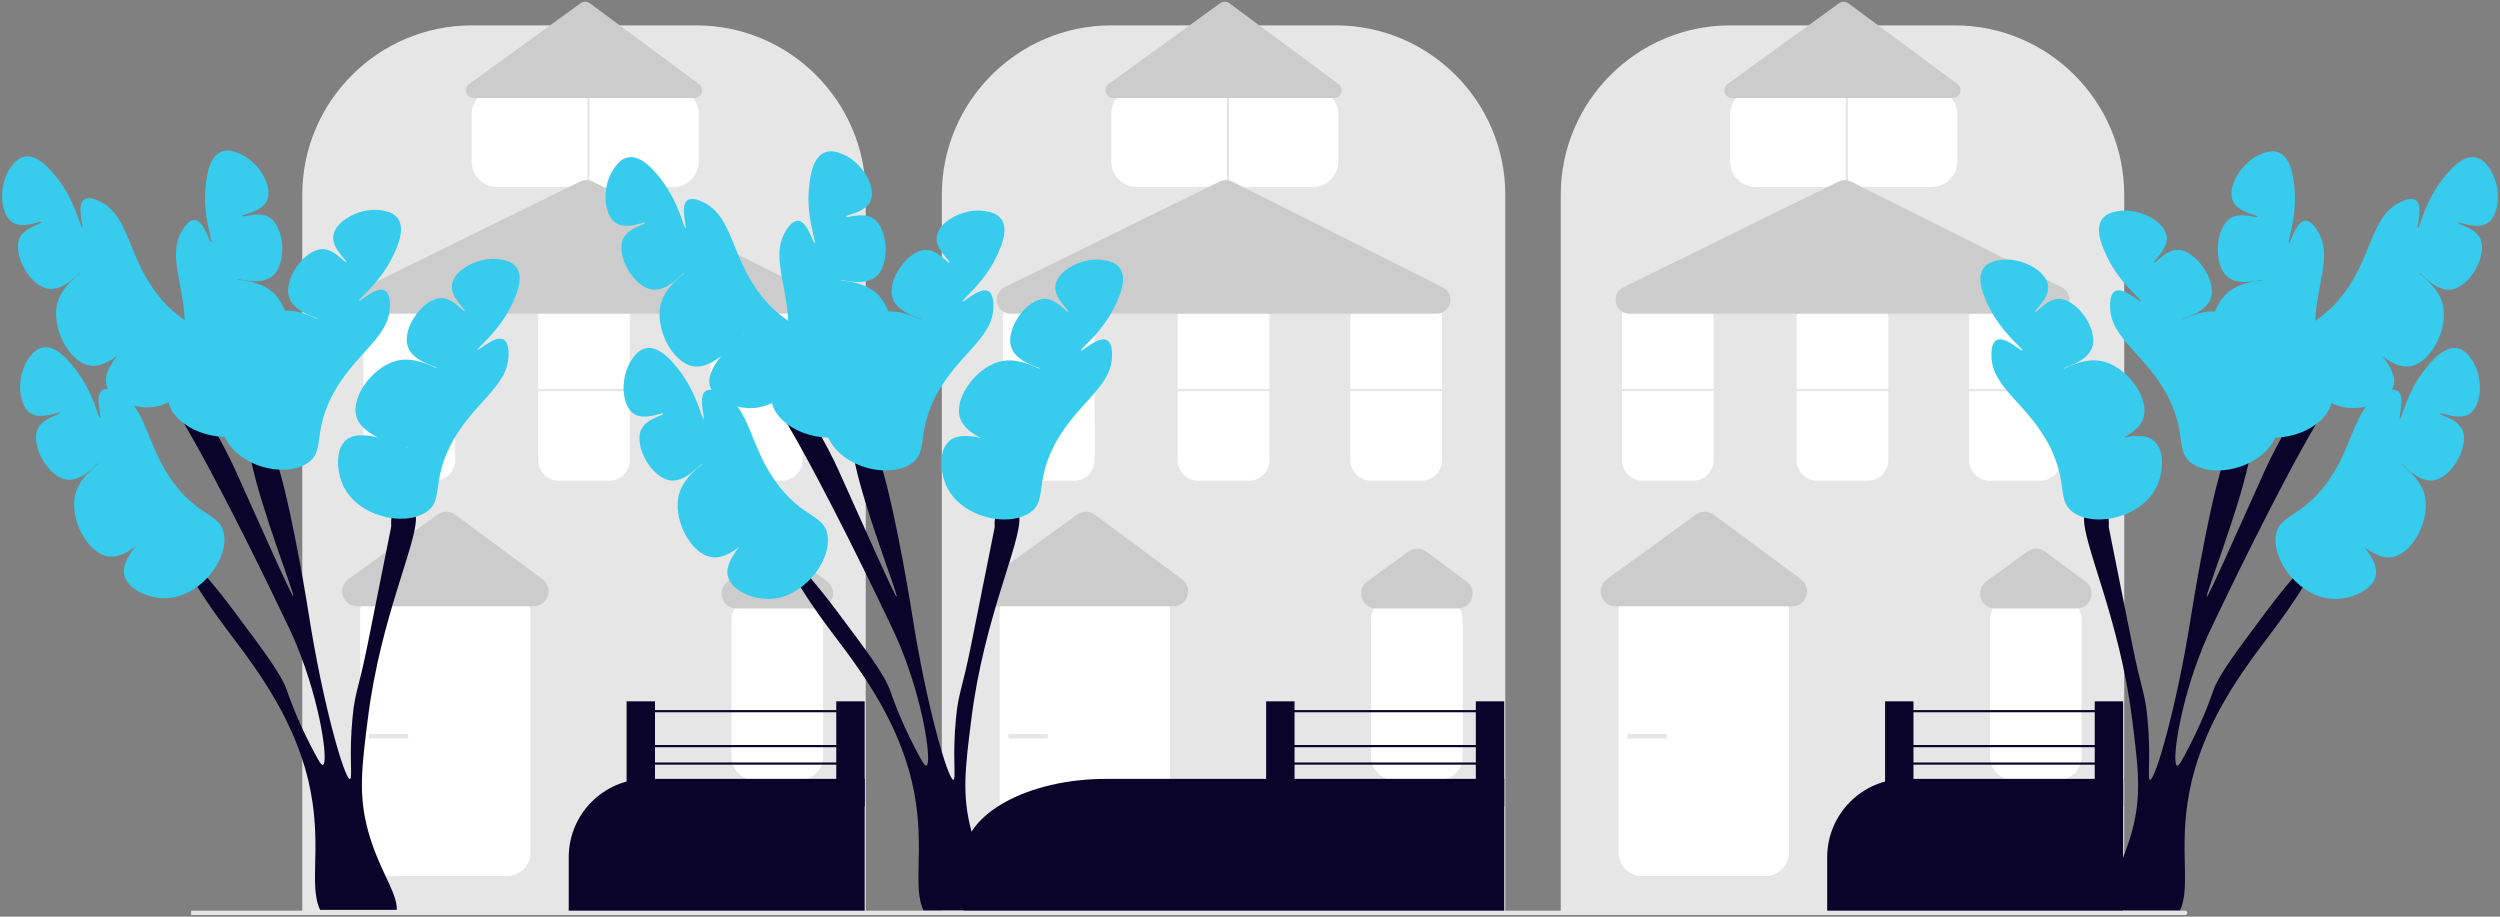 <svg width="300" height="110" viewBox="0 0 300 110" fill="none" xmlns="http://www.w3.org/2000/svg">
<rect x="0" y="0" width="300" height="110" fill="#808080" stroke="none"/>
<g clip-path="url(#clip0_1826_4452)">
<path d="M180.636 109.581H113.019V23.388C113.019 12.171 122.145 3.045 133.362 3.045H160.293C171.51 3.045 180.636 12.171 180.636 23.388V109.581Z" fill="#E6E6E6"/>
<path d="M157.53 22.438H136.42C134.725 22.438 133.347 21.059 133.347 19.365V13.718C133.347 12.023 134.725 10.645 136.42 10.645H157.53C159.224 10.645 160.603 12.023 160.603 13.718V19.365C160.603 21.059 159.224 22.438 157.53 22.438Z" fill="white"/>
<path d="M147.483 46.945V4.75H147.221V46.945H147.483Z" fill="#E6E6E6"/>
<path d="M172.711 93.595H167.333C165.781 93.595 164.518 92.332 164.518 90.78V74.395C164.518 72.843 165.781 71.58 167.333 71.58H172.711C174.263 71.58 175.525 72.843 175.525 74.395V90.78C175.525 92.332 174.263 93.595 172.711 93.595Z" fill="white"/>
<path d="M137.591 105.126H122.779C121.227 105.126 119.964 103.863 119.964 102.311V73.346C119.964 71.794 121.227 70.531 122.779 70.531H137.591C139.144 70.531 140.406 71.794 140.406 73.346V102.311C140.406 103.863 139.144 105.126 137.591 105.126Z" fill="white"/>
<path d="M140.769 72.758H119.616C118.82 72.758 118.147 72.268 117.901 71.511C117.656 70.754 117.914 69.963 118.558 69.495L129.248 61.748C129.888 61.285 130.744 61.29 131.378 61.76L141.842 69.507C142.478 69.978 142.729 70.768 142.481 71.52C142.233 72.272 141.561 72.758 140.769 72.758Z" fill="#CCCCCC"/>
<path d="M174.914 73.023H165.144C164.348 73.023 163.675 72.533 163.429 71.776C163.183 71.019 163.441 70.228 164.086 69.76L169.024 66.182C169.663 65.719 170.519 65.723 171.154 66.194L175.987 69.772C176.623 70.243 176.874 71.033 176.626 71.785C176.378 72.537 175.706 73.023 174.914 73.023Z" fill="#CCCCCC"/>
<path d="M170.556 57.687H164.508C163.141 57.687 162.028 56.574 162.028 55.207V38.152C162.028 36.784 163.141 35.672 164.508 35.672H170.556C171.923 35.672 173.036 36.784 173.036 38.152V55.207C173.036 56.574 171.923 57.687 170.556 57.687Z" fill="white"/>
<path d="M149.851 57.687H143.804C142.436 57.687 141.324 56.574 141.324 55.207V38.152C141.324 36.784 142.436 35.672 143.804 35.672H149.851C151.219 35.672 152.331 36.784 152.331 38.152V55.207C152.331 56.574 151.219 57.687 149.851 57.687Z" fill="white"/>
<path d="M128.884 57.687H122.837C121.469 57.687 120.357 56.574 120.357 55.207V38.152C120.357 36.784 121.469 35.672 122.837 35.672H128.884C130.252 35.672 131.364 36.784 131.364 38.152V55.207C131.364 56.574 130.252 57.687 128.884 57.687Z" fill="white"/>
<path d="M172.381 37.639H121.274C120.359 37.639 119.798 36.991 119.649 36.349C119.499 35.706 119.716 34.877 120.538 34.473L146.366 21.781C146.831 21.553 147.386 21.555 147.85 21.788L173.13 34.479C173.846 34.839 174.189 35.575 174.005 36.355C173.82 37.135 173.182 37.639 172.381 37.639Z" fill="#CCCCCC"/>
<path d="M180.506 109.452H115.65V102.87C115.65 97.684 123.327 93.465 132.763 93.465H180.506V109.452Z" fill="#0A042B"/>
<path d="M155.345 84.16H151.938V96.74H155.345V84.16Z" fill="#0A042B"/>
<path d="M180.505 84.16H177.098V96.74H180.505V84.16Z" fill="#0A042B"/>
<path d="M178.146 85.209H154.821V85.471H178.146V85.209Z" fill="#0A042B"/>
<path d="M175.525 46.682H118.916V46.944H175.525V46.682Z" fill="#E6E6E6"/>
<path d="M178.146 89.402H154.821V89.664H178.146V89.402Z" fill="#0A042B"/>
<path d="M178.146 91.498H154.821V91.76H178.146V91.498Z" fill="#0A042B"/>
<path d="M160.063 11.764H133.592C133.18 11.764 132.831 11.511 132.704 11.119C132.577 10.727 132.711 10.318 133.044 10.076L146.422 0.381C146.753 0.142 147.196 0.144 147.524 0.387L160.618 10.082C160.948 10.325 161.078 10.734 160.949 11.124C160.821 11.513 160.473 11.764 160.063 11.764Z" fill="#CCCCCC"/>
<path d="M125.73 88.092H121.012V88.616H125.73V88.092Z" fill="#E6E6E6"/>
<path d="M103.89 109.581H36.273V23.388C36.273 12.171 45.399 3.045 56.616 3.045H83.547C94.764 3.045 103.89 12.171 103.89 23.388V109.581Z" fill="#E6E6E6"/>
<path d="M80.784 22.438H59.674C57.979 22.438 56.601 21.059 56.601 19.365V13.718C56.601 12.023 57.979 10.645 59.674 10.645H80.784C82.478 10.645 83.857 12.023 83.857 13.718V19.365C83.857 21.059 82.478 22.438 80.784 22.438Z" fill="white"/>
<path d="M70.737 46.945V4.75H70.475V46.945H70.737Z" fill="#E6E6E6"/>
<path d="M95.965 93.595H90.587C89.035 93.595 87.772 92.332 87.772 90.78V74.395C87.772 72.843 89.035 71.58 90.587 71.58H95.965C97.517 71.58 98.779 72.843 98.779 74.395V90.78C98.779 92.332 97.517 93.595 95.965 93.595Z" fill="white"/>
<path d="M60.845 105.126H46.033C44.48 105.126 43.218 103.863 43.218 102.311V73.346C43.218 71.794 44.48 70.531 46.033 70.531H60.845C62.398 70.531 63.66 71.794 63.66 73.346V102.311C63.66 103.863 62.398 105.126 60.845 105.126Z" fill="white"/>
<path d="M64.023 72.758H42.87C42.074 72.758 41.401 72.268 41.155 71.511C40.91 70.754 41.167 69.963 41.812 69.495L52.502 61.748C53.142 61.285 53.998 61.29 54.632 61.76L65.096 69.507C65.732 69.978 65.983 70.768 65.735 71.52C65.487 72.272 64.815 72.758 64.023 72.758Z" fill="#CCCCCC"/>
<path d="M98.168 73.023H88.398C87.602 73.023 86.928 72.533 86.683 71.776C86.437 71.019 86.695 70.228 87.34 69.76L92.278 66.182C92.917 65.719 93.773 65.723 94.408 66.194L99.241 69.772C99.877 70.243 100.128 71.033 99.88 71.785C99.632 72.537 98.96 73.023 98.168 73.023Z" fill="#CCCCCC"/>
<path d="M93.81 57.687H87.762C86.395 57.687 85.282 56.574 85.282 55.207V38.152C85.282 36.784 86.395 35.672 87.762 35.672H93.81C95.177 35.672 96.29 36.784 96.29 38.152V55.207C96.29 56.574 95.177 57.687 93.81 57.687Z" fill="white"/>
<path d="M73.105 57.687H67.058C65.69 57.687 64.578 56.574 64.578 55.207V38.152C64.578 36.784 65.69 35.672 67.058 35.672H73.105C74.473 35.672 75.585 36.784 75.585 38.152V55.207C75.585 56.574 74.473 57.687 73.105 57.687Z" fill="white"/>
<path d="M52.138 57.687H46.091C44.723 57.687 43.611 56.574 43.611 55.207V38.152C43.611 36.784 44.723 35.672 46.091 35.672H52.138C53.506 35.672 54.618 36.784 54.618 38.152V55.207C54.618 56.574 53.506 57.687 52.138 57.687Z" fill="white"/>
<path d="M95.635 37.639H44.528C43.612 37.639 43.052 36.991 42.903 36.349C42.753 35.706 42.97 34.877 43.792 34.473L69.619 21.781C70.085 21.553 70.64 21.555 71.104 21.788L96.383 34.479C97.1 34.839 97.443 35.575 97.258 36.355C97.073 37.135 96.436 37.639 95.635 37.639Z" fill="#CCCCCC"/>
<path d="M103.759 109.452H68.247V102.87C68.247 97.684 72.451 93.465 77.618 93.465H103.759V109.452Z" fill="#0A042B"/>
<path d="M78.599 84.16H75.192V96.74H78.599V84.16Z" fill="#0A042B"/>
<path d="M103.759 84.16H100.352V96.74H103.759V84.16Z" fill="#0A042B"/>
<path d="M101.4 85.209H78.075V85.471H101.4V85.209Z" fill="#0A042B"/>
<path d="M98.779 46.682H42.169V46.944H98.779V46.682Z" fill="#E6E6E6"/>
<path d="M101.4 89.402H78.075V89.664H101.4V89.402Z" fill="#0A042B"/>
<path d="M101.4 91.498H78.075V91.76H101.4V91.498Z" fill="#0A042B"/>
<path d="M83.317 11.764H56.846C56.433 11.764 56.085 11.511 55.958 11.119C55.831 10.727 55.964 10.318 56.298 10.076L69.676 0.381C70.007 0.142 70.45 0.144 70.778 0.387L83.872 10.082C84.202 10.325 84.332 10.734 84.203 11.124C84.075 11.513 83.727 11.764 83.317 11.764Z" fill="#CCCCCC"/>
<path d="M48.984 88.092H44.266V88.616H48.984V88.092Z" fill="#E6E6E6"/>
<path d="M254.907 109.581H187.29V23.388C187.29 12.171 196.416 3.045 207.633 3.045H234.564C245.781 3.045 254.907 12.171 254.907 23.388V109.581Z" fill="#E6E6E6"/>
<path d="M231.8 22.438H210.691C208.996 22.438 207.617 21.059 207.617 19.365V13.718C207.617 12.023 208.996 10.645 210.691 10.645H231.8C233.495 10.645 234.874 12.023 234.874 13.718V19.365C234.874 21.059 233.495 22.438 231.8 22.438Z" fill="white"/>
<path d="M221.754 46.945V4.75H221.492V46.945H221.754Z" fill="#E6E6E6"/>
<path d="M246.982 93.595H241.604C240.052 93.595 238.789 92.332 238.789 90.78V74.395C238.789 72.843 240.052 71.58 241.604 71.58H246.982C248.534 71.58 249.796 72.843 249.796 74.395V90.78C249.796 92.332 248.534 93.595 246.982 93.595Z" fill="white"/>
<path d="M211.862 105.126H197.05C195.498 105.126 194.235 103.863 194.235 102.311V73.346C194.235 71.794 195.498 70.531 197.05 70.531H211.862C213.415 70.531 214.677 71.794 214.677 73.346V102.311C214.677 103.863 213.415 105.126 211.862 105.126Z" fill="white"/>
<path d="M215.04 72.758H193.887C193.091 72.758 192.418 72.268 192.172 71.511C191.927 70.754 192.185 69.963 192.829 69.495L203.519 61.748C204.159 61.285 205.015 61.29 205.649 61.76L216.113 69.507C216.749 69.978 217 70.768 216.752 71.52C216.504 72.272 215.832 72.758 215.04 72.758Z" fill="#CCCCCC"/>
<path d="M249.185 73.023H239.415C238.619 73.023 237.946 72.533 237.7 71.776C237.454 71.019 237.712 70.228 238.357 69.76L243.295 66.182C243.934 65.719 244.79 65.723 245.425 66.194L250.258 69.772C250.894 70.243 251.145 71.033 250.897 71.785C250.649 72.537 249.977 73.023 249.185 73.023Z" fill="#CCCCCC"/>
<path d="M244.827 57.687H238.78C237.412 57.687 236.3 56.574 236.3 55.207V38.152C236.3 36.784 237.412 35.672 238.78 35.672H244.827C246.195 35.672 247.307 36.784 247.307 38.152V55.207C247.307 56.574 246.195 57.687 244.827 57.687Z" fill="white"/>
<path d="M224.123 57.687H218.075C216.708 57.687 215.595 56.574 215.595 55.207V38.152C215.595 36.784 216.708 35.672 218.075 35.672H224.123C225.49 35.672 226.603 36.784 226.603 38.152V55.207C226.603 56.574 225.49 57.687 224.123 57.687Z" fill="white"/>
<path d="M203.156 57.687H197.108C195.741 57.687 194.628 56.574 194.628 55.207V38.152C194.628 36.784 195.741 35.672 197.108 35.672H203.156C204.523 35.672 205.636 36.784 205.636 38.152V55.207C205.636 56.574 204.523 57.687 203.156 57.687Z" fill="white"/>
<path d="M246.652 37.639H195.545C194.63 37.639 194.07 36.991 193.92 36.349C193.771 35.706 193.988 34.877 194.81 34.473L220.637 21.781C221.102 21.553 221.657 21.555 222.121 21.788L247.401 34.479C248.117 34.839 248.461 35.575 248.276 36.355C248.091 37.135 247.454 37.639 246.652 37.639Z" fill="#CCCCCC"/>
<path d="M254.776 109.452H219.264V102.87C219.264 97.684 223.468 93.465 228.635 93.465H254.776V109.452Z" fill="#0A042B"/>
<path d="M229.616 84.16H226.209V96.74H229.616V84.16Z" fill="#0A042B"/>
<path d="M254.776 84.16H251.369V96.74H254.776V84.16Z" fill="#0A042B"/>
<path d="M252.417 85.209H229.092V85.471H252.417V85.209Z" fill="#0A042B"/>
<path d="M249.796 46.682H193.187V46.944H249.796V46.682Z" fill="#E6E6E6"/>
<path d="M252.417 89.402H229.092V89.664H252.417V89.402Z" fill="#0A042B"/>
<path d="M252.417 91.498H229.092V91.76H252.417V91.498Z" fill="#0A042B"/>
<path d="M234.334 11.764H207.863C207.451 11.764 207.102 11.511 206.975 11.119C206.848 10.727 206.982 10.318 207.315 10.076L220.693 0.381C221.024 0.142 221.467 0.144 221.795 0.387L234.889 10.082C235.219 10.325 235.349 10.734 235.22 11.124C235.092 11.513 234.744 11.764 234.334 11.764Z" fill="#CCCCCC"/>
<path d="M200.001 88.092H195.283V88.616H200.001V88.092Z" fill="#E6E6E6"/>
<path d="M47.591 108.663C47.612 108.846 47.618 109.016 47.606 109.183H38.418C38.335 109.016 38.263 108.843 38.202 108.663C37.078 105.436 38.926 100.063 36.583 92.098C34.844 86.187 31.598 81.564 30.084 79.41C28.224 76.761 26.117 74.316 23.675 70.411C23.146 69.566 22.602 68.65 22.038 67.65C21.85 67.316 19.674 63.439 19.872 63.318C19.965 63.262 20.541 64.045 20.736 64.308C22.456 66.635 23.456 67.654 24.889 69.328C25.758 70.343 26.786 71.596 28.228 73.53C31.926 78.485 33.773 80.96 34.417 82.814C34.587 83.309 35.494 85.989 37.202 89.313C38.075 91.009 38.511 91.856 38.749 91.788C39.424 91.594 38.514 84.572 35.655 77.553C35.166 76.359 34.801 75.594 34.107 74.149C32.981 71.791 26.708 58.685 22.097 50.841C21.518 49.853 20.965 48.953 20.454 48.164C20.355 48.015 20.259 47.87 20.166 47.731C19.523 46.771 18.953 46.013 18.48 45.524C18.229 45.264 17.591 44.528 16.313 43.048C15.806 42.461 15.434 42.024 15.184 41.705C15.147 41.659 15.113 41.612 15.085 41.572C14.782 41.176 14.695 40.984 14.766 40.882C14.868 40.737 15.261 40.82 15.691 40.972C15.738 40.987 15.787 41.006 15.834 41.025C16.301 41.198 16.774 41.424 16.932 41.501C18.381 42.197 19.795 43.444 21.104 44.927C21.59 45.475 22.057 46.053 22.509 46.648C23.963 48.566 25.232 50.655 26.191 52.373C27.367 54.489 28.073 56.046 28.073 56.046C31.356 63.296 34.999 71.59 35.191 71.519C35.401 71.441 31.363 61.118 30.186 55.51C29.794 53.632 29.722 52.283 30.239 52.023C30.258 52.014 30.276 52.004 30.298 51.998C30.378 51.97 30.453 51.973 30.493 51.976C30.493 51.976 30.973 51.914 31.477 52.023C32.105 52.159 32.82 53.907 33.516 56.361C35.327 62.687 37.047 73.685 37.047 73.685C38.768 84.686 41.38 93.59 41.999 93.49C42.342 93.435 41.85 90.671 42.308 86.063C42.63 82.833 42.995 82.932 44.165 77.089C46.022 67.821 46.95 63.188 46.95 63.163C46.941 62.968 46.916 62.575 46.975 62.167C47.037 61.724 47.194 61.26 47.569 60.997C48.138 60.595 49.054 60.768 49.426 60.997C49.723 61.183 49.874 61.523 49.908 62.012C50.113 65.088 45.694 74.007 44.165 86.063C43.404 92.07 42.986 95.347 44.165 99.68C45.331 103.975 47.365 106.711 47.591 108.663Z" fill="#0A042B"/>
<path d="M60.102 31.135C57.563 30.673 54.41 32.373 54.222 34.23C54.068 35.759 55.947 37.154 55.77 37.325C55.604 37.483 54.44 35.806 52.984 35.777C50.785 35.733 48.146 39.458 48.961 41.657C49.616 43.422 52.421 43.999 52.365 44.133C52.313 44.258 50.176 42.888 48.033 43.204C44.965 43.657 42.027 47.544 42.772 50.012C43.605 52.77 48.997 53.624 48.961 53.726C48.923 53.833 43.534 51.074 41.534 52.797C40.193 53.953 40.385 56.647 41.225 58.368C42.977 61.959 48.444 63.231 51.128 61.462C53.214 60.087 51.807 58.066 53.913 53.726C56.499 48.396 60.996 46.547 61.03 42.585C61.033 42.225 61.043 41.065 60.411 40.729C59.402 40.191 57.454 42.126 57.317 41.966C57.168 41.794 59.776 39.91 61.34 36.706C61.832 35.697 62.951 33.404 61.959 32.064C61.454 31.381 60.61 31.228 60.102 31.135Z" fill="#37CBED"/>
<path d="M45.867 25.254C43.328 24.793 40.175 26.492 39.987 28.349C39.832 29.878 41.711 31.274 41.534 31.444C41.369 31.603 40.204 29.925 38.749 29.896C36.55 29.853 33.91 33.577 34.726 35.776C35.381 37.541 38.186 38.119 38.13 38.252C38.078 38.377 35.941 37.007 33.798 37.323C30.729 37.776 27.791 41.663 28.537 44.132C29.37 46.889 34.762 47.743 34.726 47.845C34.688 47.953 29.299 45.194 27.299 46.917C25.957 48.072 26.15 50.767 26.989 52.487C28.742 56.078 34.209 57.35 36.892 55.581C38.978 54.206 37.572 52.185 39.677 47.845C42.263 42.515 46.761 40.666 46.795 36.705C46.798 36.344 46.808 35.184 46.176 34.848C45.167 34.31 43.219 36.245 43.081 36.086C42.933 35.913 45.541 34.03 47.104 30.825C47.596 29.817 48.715 27.523 47.723 26.183C47.218 25.5 46.374 25.347 45.867 25.254Z" fill="#37CBED"/>
<path d="M28.629 18.384C31.035 19.315 32.837 22.411 32.028 24.093C31.361 25.477 29.03 25.687 29.092 25.924C29.151 26.146 31.019 25.323 32.276 26.059C34.174 27.17 34.48 31.724 32.636 33.174C31.156 34.338 28.463 33.365 28.441 33.508C28.42 33.642 30.958 33.59 32.62 34.978C35.001 36.966 35.476 41.816 33.552 43.532C31.401 45.449 26.357 43.361 26.334 43.467C26.311 43.578 32.347 44.039 33.153 46.553C33.694 48.239 32.123 50.437 30.509 51.465C27.139 53.613 21.812 51.843 20.447 48.934C19.386 46.672 21.641 45.683 22.112 40.882C22.689 34.986 19.819 31.06 21.859 27.664C22.044 27.355 22.641 26.36 23.356 26.404C24.497 26.472 25.149 29.139 25.349 29.075C25.565 29.006 24.325 26.038 24.665 22.488C24.772 21.371 25.015 18.831 26.561 18.206C27.348 17.887 28.148 18.197 28.629 18.384Z" fill="#37CBED"/>
<path d="M1.302 20.067C-0.216 22.154 -0.052 25.732 1.54 26.707C2.851 27.509 4.923 26.422 5 26.655C5.071 26.873 3.055 27.195 2.397 28.493C1.404 30.456 3.616 34.45 5.951 34.668C7.825 34.844 9.562 32.567 9.658 32.675C9.748 32.776 7.587 34.108 6.942 36.176C6.019 39.137 8.248 43.47 10.795 43.869C13.642 44.314 16.75 39.826 16.826 39.903C16.906 39.983 12.083 43.643 12.768 46.192C13.228 47.902 15.739 48.897 17.653 48.887C21.649 48.865 25.166 44.49 24.736 41.306C24.402 38.83 21.971 39.221 18.973 35.441C15.292 30.799 15.576 25.945 12.021 24.196C11.698 24.037 10.657 23.525 10.08 23.948C9.158 24.625 10.056 27.219 9.853 27.274C9.634 27.333 9.067 24.166 6.858 21.367C6.163 20.487 4.581 18.484 2.943 18.797C2.109 18.956 1.605 19.649 1.302 20.067Z" fill="#37CBED"/>
<path d="M3.468 42.967C1.95 45.055 2.114 48.633 3.706 49.607C5.017 50.41 7.089 49.322 7.166 49.555C7.237 49.773 5.221 50.095 4.563 51.394C3.57 53.356 5.782 57.35 8.117 57.569C9.991 57.744 11.728 55.467 11.824 55.575C11.914 55.677 9.753 57.008 9.108 59.076C8.185 62.037 10.414 66.371 12.961 66.769C15.808 67.215 18.916 62.727 18.992 62.803C19.072 62.884 14.249 66.543 14.934 69.093C15.394 70.802 17.905 71.797 19.819 71.787C23.815 71.765 27.332 67.391 26.902 64.206C26.568 61.73 24.137 62.121 21.139 58.341C17.458 53.7 17.742 48.845 14.187 47.096C13.864 46.937 12.823 46.425 12.246 46.849C11.324 47.525 12.222 50.12 12.019 50.174C11.8 50.233 11.233 47.067 9.024 44.268C8.329 43.387 6.747 41.384 5.109 41.697C4.275 41.856 3.771 42.55 3.468 42.967Z" fill="#37CBED"/>
<path d="M120.005 108.751C120.026 108.934 120.032 109.104 120.02 109.271H110.832C110.749 109.104 110.678 108.931 110.616 108.751C109.492 105.524 111.34 100.151 108.997 92.186C107.258 86.275 104.012 81.652 102.498 79.498C100.639 76.849 98.531 74.404 96.09 70.499C95.56 69.654 95.016 68.738 94.453 67.738C94.264 67.404 92.088 63.527 92.286 63.406C92.379 63.35 92.955 64.133 93.15 64.396C94.87 66.723 95.87 67.742 97.303 69.416C98.172 70.431 99.2 71.684 100.642 73.618C104.34 78.573 106.187 81.048 106.831 82.902C107.001 83.397 107.908 86.077 109.616 89.401C110.489 91.097 110.925 91.944 111.163 91.876C111.838 91.681 110.928 84.66 108.069 77.641C107.58 76.447 107.215 75.682 106.521 74.237C105.395 71.879 99.122 58.773 94.511 50.928C93.933 49.941 93.379 49.041 92.868 48.252C92.769 48.103 92.673 47.958 92.58 47.819C91.937 46.859 91.367 46.101 90.894 45.612C90.643 45.352 90.005 44.615 88.728 43.136C88.22 42.548 87.849 42.112 87.598 41.793C87.561 41.747 87.527 41.7 87.499 41.66C87.196 41.264 87.109 41.072 87.18 40.97C87.282 40.825 87.675 40.908 88.106 41.06C88.152 41.075 88.201 41.094 88.248 41.112C88.715 41.286 89.189 41.512 89.346 41.589C90.795 42.285 92.209 43.532 93.518 45.015C94.004 45.562 94.471 46.141 94.923 46.735C96.377 48.654 97.646 50.743 98.605 52.46C99.781 54.577 100.487 56.134 100.487 56.134C103.77 63.384 107.413 71.678 107.605 71.607C107.815 71.529 103.777 61.206 102.601 55.598C102.208 53.72 102.136 52.371 102.653 52.111C102.672 52.101 102.69 52.092 102.712 52.086C102.792 52.058 102.867 52.061 102.907 52.064C102.907 52.064 103.387 52.002 103.891 52.111C104.519 52.247 105.234 53.995 105.93 56.449C107.741 62.775 109.461 73.773 109.461 73.773C111.182 84.774 113.794 93.677 114.413 93.578C114.756 93.523 114.264 90.759 114.722 86.151C115.044 82.921 115.409 83.02 116.579 77.177C118.436 67.909 119.364 63.276 119.364 63.251C119.355 63.056 119.33 62.663 119.389 62.255C119.451 61.812 119.609 61.348 119.983 61.085C120.552 60.683 121.468 60.856 121.84 61.085C122.137 61.271 122.288 61.611 122.323 62.1C122.527 65.176 118.108 74.095 116.579 86.151C115.818 92.158 115.4 95.435 116.579 99.768C117.746 104.063 119.779 106.799 120.005 108.751Z" fill="#0A042B"/>
<path d="M132.516 31.223C129.977 30.761 126.824 32.461 126.636 34.318C126.482 35.846 128.361 37.242 128.184 37.412C128.018 37.571 126.854 35.894 125.398 35.865C123.199 35.821 120.56 39.546 121.375 41.745C122.03 43.51 124.835 44.087 124.779 44.221C124.727 44.346 122.59 42.976 120.447 43.292C117.379 43.745 114.441 47.632 115.186 50.1C116.019 52.858 121.411 53.712 121.375 53.814C121.338 53.921 115.948 51.162 113.948 52.885C112.607 54.041 112.799 56.735 113.639 58.456C115.391 62.047 120.859 63.319 123.542 61.55C125.628 60.175 124.221 58.154 126.327 53.814C128.913 48.484 133.41 46.635 133.444 42.673C133.447 42.313 133.457 41.153 132.825 40.816C131.816 40.279 129.868 42.213 129.731 42.054C129.582 41.882 132.19 39.998 133.754 36.794C134.246 35.785 135.365 33.492 134.373 32.152C133.868 31.469 133.024 31.316 132.516 31.223Z" fill="#37CBED"/>
<path d="M118.281 25.342C115.742 24.88 112.589 26.58 112.401 28.437C112.246 29.966 114.125 31.361 113.948 31.532C113.783 31.691 112.618 30.013 111.163 29.984C108.964 29.941 106.325 33.665 107.14 35.864C107.795 37.629 110.6 38.206 110.544 38.34C110.492 38.465 108.355 37.095 106.212 37.411C103.143 37.864 100.205 41.751 100.951 44.219C101.784 46.977 107.176 47.831 107.14 47.933C107.102 48.041 101.713 45.281 99.713 47.005C98.371 48.16 98.564 50.854 99.403 52.575C101.156 56.166 106.623 57.438 109.306 55.669C111.392 54.294 109.986 52.273 112.091 47.933C114.677 42.603 119.175 40.754 119.209 36.792C119.212 36.432 119.222 35.272 118.59 34.936C117.581 34.398 115.633 36.333 115.495 36.173C115.347 36.001 117.955 34.117 119.518 30.913C120.01 29.904 121.129 27.611 120.137 26.271C119.632 25.588 118.789 25.435 118.281 25.342Z" fill="#37CBED"/>
<path d="M101.043 18.471C103.45 19.403 105.251 22.499 104.442 24.181C103.775 25.565 101.444 25.774 101.506 26.012C101.565 26.234 103.433 25.411 104.69 26.147C106.588 27.258 106.894 31.812 105.05 33.262C103.57 34.425 100.877 33.453 100.855 33.596C100.834 33.73 103.372 33.678 105.034 35.066C107.415 37.054 107.89 41.904 105.966 43.62C103.816 45.537 98.771 43.449 98.749 43.555C98.725 43.666 104.761 44.127 105.567 46.641C106.108 48.327 104.537 50.525 102.923 51.553C99.553 53.701 94.226 51.931 92.861 49.022C91.8 46.76 94.055 45.771 94.526 40.969C95.103 35.074 92.233 31.148 94.273 27.752C94.458 27.443 95.055 26.448 95.77 26.491C96.912 26.56 97.563 29.227 97.763 29.163C97.98 29.094 96.739 26.125 97.079 22.576C97.186 21.459 97.429 18.919 98.975 18.294C99.762 17.975 100.562 18.285 101.043 18.471Z" fill="#37CBED"/>
<path d="M73.716 20.155C72.198 22.242 72.362 25.82 73.954 26.795C75.265 27.597 77.337 26.509 77.414 26.743C77.485 26.961 75.469 27.282 74.811 28.581C73.819 30.544 76.03 34.537 78.365 34.756C80.239 34.932 81.976 32.655 82.072 32.763C82.162 32.864 80.001 34.196 79.356 36.264C78.433 39.225 80.662 43.558 83.21 43.957C86.056 44.402 89.164 39.914 89.24 39.99C89.32 40.071 84.497 43.73 85.182 46.28C85.642 47.99 88.153 48.985 90.067 48.975C94.063 48.953 97.581 44.578 97.15 41.394C96.816 38.917 94.385 39.309 91.387 35.529C87.706 30.887 87.99 26.033 84.436 24.284C84.112 24.125 83.071 23.613 82.494 24.036C81.572 24.713 82.47 27.307 82.267 27.362C82.048 27.421 81.481 24.254 79.272 21.455C78.577 20.575 76.996 18.572 75.357 18.884C74.523 19.044 74.019 19.737 73.716 20.155Z" fill="#37CBED"/>
<path d="M75.882 43.055C74.365 45.142 74.529 48.721 76.121 49.695C77.431 50.498 79.504 49.41 79.58 49.643C79.651 49.861 77.635 50.183 76.978 51.482C75.985 53.444 78.196 57.438 80.531 57.657C82.406 57.832 84.142 55.555 84.238 55.663C84.329 55.765 82.168 57.096 81.523 59.164C80.6 62.125 82.829 66.458 85.376 66.857C88.222 67.303 91.33 62.814 91.406 62.891C91.487 62.971 86.663 66.631 87.349 69.18C87.808 70.89 90.319 71.885 92.234 71.875C96.229 71.853 99.747 67.479 99.317 64.294C98.982 61.818 96.551 62.209 93.554 58.429C89.872 53.788 90.157 48.933 86.602 47.184C86.279 47.025 85.238 46.513 84.66 46.937C83.738 47.613 84.637 50.207 84.434 50.262C84.214 50.321 83.648 47.155 81.438 44.356C80.743 43.475 79.162 41.472 77.524 41.785C76.69 41.944 76.186 42.638 75.882 43.055Z" fill="#37CBED"/>
<path d="M252.41 108.751C252.388 108.934 252.382 109.104 252.394 109.271H261.582C261.666 109.104 261.737 108.931 261.799 108.751C262.922 105.524 261.075 100.151 263.417 92.186C265.156 86.275 268.403 81.652 269.916 79.498C271.776 76.849 273.883 74.404 276.325 70.499C276.854 69.654 277.399 68.738 277.962 67.738C278.151 67.404 280.326 63.527 280.128 63.406C280.035 63.35 279.46 64.133 279.265 64.396C277.544 66.723 276.544 67.742 275.112 69.416C274.242 70.431 273.215 71.684 271.773 73.618C268.075 78.573 266.227 81.048 265.583 82.902C265.413 83.397 264.506 86.077 262.798 89.401C261.926 91.097 261.489 91.944 261.251 91.876C260.576 91.681 261.486 84.66 264.346 77.641C264.835 76.447 265.2 75.682 265.893 74.237C267.019 71.879 273.292 58.773 277.903 50.928C278.482 49.941 279.036 49.041 279.546 48.252C279.645 48.103 279.741 47.958 279.834 47.819C280.478 46.859 281.047 46.101 281.521 45.612C281.771 45.352 282.409 44.615 283.687 43.136C284.194 42.548 284.566 42.112 284.816 41.793C284.854 41.747 284.888 41.7 284.915 41.66C285.219 41.264 285.305 41.072 285.234 40.97C285.132 40.825 284.739 40.908 284.309 41.06C284.262 41.075 284.213 41.094 284.166 41.112C283.699 41.286 283.226 41.512 283.068 41.589C281.62 42.285 280.205 43.532 278.896 45.015C278.411 45.562 277.943 46.141 277.491 46.735C276.037 48.654 274.768 50.743 273.809 52.46C272.633 54.577 271.927 56.134 271.927 56.134C268.644 63.384 265.002 71.678 264.81 71.607C264.599 71.529 268.638 61.206 269.814 55.598C270.207 53.72 270.278 52.371 269.761 52.111C269.743 52.101 269.724 52.092 269.702 52.086C269.622 52.058 269.548 52.061 269.507 52.064C269.507 52.064 269.028 52.002 268.523 52.111C267.895 52.247 267.18 53.995 266.484 56.449C264.674 62.775 262.953 73.773 262.953 73.773C261.232 84.774 258.621 93.677 258.002 93.578C257.658 93.523 258.15 90.759 257.692 86.151C257.37 82.921 257.005 83.02 255.835 77.177C253.979 67.909 253.05 63.276 253.05 63.251C253.06 63.056 253.084 62.663 253.025 62.255C252.964 61.812 252.806 61.348 252.431 61.085C251.862 60.683 250.946 60.856 250.575 61.085C250.277 61.271 250.126 61.611 250.092 62.1C249.888 65.176 254.307 74.095 255.835 86.151C256.597 92.158 257.014 95.435 255.835 99.768C254.669 104.063 252.636 106.799 252.41 108.751Z" fill="#0A042B"/>
<path d="M239.898 31.223C242.437 30.761 245.59 32.461 245.778 34.318C245.932 35.846 244.053 37.242 244.231 37.412C244.396 37.571 245.56 35.894 247.016 35.865C249.215 35.821 251.854 39.546 251.039 41.745C250.384 43.51 247.579 44.087 247.635 44.221C247.687 44.346 249.824 42.976 251.967 43.292C255.035 43.745 257.973 47.632 257.228 50.1C256.395 52.858 251.003 53.712 251.039 53.814C251.076 53.921 256.466 51.162 258.466 52.885C259.807 54.041 259.615 56.735 258.775 58.456C257.023 62.047 251.555 63.319 248.872 61.55C246.786 60.175 248.193 58.154 246.087 53.814C243.501 48.484 239.004 46.635 238.97 42.673C238.967 42.313 238.957 41.153 239.589 40.816C240.598 40.279 242.546 42.213 242.683 42.054C242.832 41.882 240.224 39.998 238.66 36.794C238.168 35.785 237.049 33.492 238.041 32.152C238.546 31.469 239.39 31.316 239.898 31.223Z" fill="#37CBED"/>
<path d="M254.133 25.342C256.672 24.88 259.825 26.58 260.013 28.437C260.167 29.966 258.288 31.361 258.465 31.532C258.631 31.691 259.795 30.013 261.251 29.984C263.45 29.941 266.089 33.665 265.274 35.864C264.619 37.629 261.814 38.206 261.869 38.34C261.922 38.465 264.059 37.095 266.202 37.411C269.27 37.864 272.208 41.751 271.463 44.219C270.63 46.977 265.238 47.831 265.274 47.933C265.311 48.041 270.7 45.281 272.701 47.005C274.042 48.16 273.85 50.854 273.01 52.575C271.258 56.166 265.79 57.438 263.107 55.669C261.021 54.294 262.428 52.273 260.322 47.933C257.736 42.603 253.239 40.754 253.205 36.792C253.201 36.432 253.191 35.272 253.823 34.936C254.833 34.398 256.781 36.333 256.918 36.173C257.067 36.001 254.459 34.117 252.895 30.913C252.403 29.904 251.284 27.611 252.276 26.271C252.781 25.588 253.625 25.435 254.133 25.342Z" fill="#37CBED"/>
<path d="M271.37 18.471C268.964 19.403 267.162 22.499 267.972 24.181C268.638 25.565 270.97 25.774 270.907 26.012C270.849 26.234 268.98 25.411 267.724 26.147C265.826 27.258 265.52 31.812 267.363 33.262C268.843 34.425 271.537 33.453 271.559 33.596C271.58 33.73 269.042 33.678 267.379 35.066C264.999 37.054 264.523 41.904 266.448 43.62C268.598 45.537 273.643 43.449 273.665 43.555C273.689 43.666 267.652 44.127 266.846 46.641C266.306 48.327 267.877 50.525 269.491 51.553C272.861 53.701 278.188 51.931 279.552 49.022C280.613 46.76 278.358 45.771 277.888 40.969C277.31 35.074 280.18 31.148 278.141 27.752C277.956 27.443 277.358 26.448 276.644 26.491C275.502 26.56 274.851 29.227 274.651 29.163C274.434 29.094 275.674 26.125 275.335 22.576C275.228 21.459 274.985 18.919 273.439 18.294C272.652 17.975 271.852 18.285 271.37 18.471Z" fill="#37CBED"/>
<path d="M298.698 20.155C300.215 22.242 300.051 25.82 298.459 26.795C297.149 27.597 295.076 26.509 295 26.743C294.929 26.961 296.945 27.282 297.602 28.581C298.595 30.544 296.384 34.537 294.049 34.756C292.174 34.932 290.438 32.655 290.342 32.763C290.251 32.864 292.413 34.196 293.057 36.264C293.98 39.225 291.751 43.558 289.204 43.957C286.358 44.402 283.25 39.914 283.174 39.99C283.093 40.071 287.917 43.73 287.231 46.28C286.772 47.99 284.261 48.985 282.346 48.975C278.351 48.953 274.833 44.578 275.263 41.394C275.598 38.917 278.029 39.309 281.027 35.529C284.708 30.887 284.423 26.033 287.978 24.284C288.301 24.125 289.342 23.613 289.92 24.036C290.842 24.713 289.943 27.307 290.146 27.362C290.366 27.421 290.932 24.254 293.142 21.455C293.837 20.575 295.418 18.572 297.056 18.884C297.89 19.044 298.394 19.737 298.698 20.155Z" fill="#37CBED"/>
<path d="M296.532 43.055C298.049 45.142 297.885 48.721 296.293 49.695C294.983 50.498 292.91 49.41 292.834 49.643C292.763 49.861 294.779 50.183 295.436 51.482C296.429 53.444 294.218 57.438 291.883 57.657C290.008 57.832 288.272 55.555 288.176 55.663C288.085 55.765 290.247 57.096 290.891 59.164C291.814 62.125 289.585 66.458 287.038 66.857C284.192 67.303 281.084 62.814 281.008 62.891C280.927 62.971 285.751 66.631 285.065 69.18C284.606 70.89 282.095 71.885 280.18 71.875C276.185 71.853 272.667 67.479 273.097 64.294C273.432 61.818 275.863 62.209 278.861 58.429C282.542 53.788 282.257 48.933 285.812 47.184C286.135 47.025 287.176 46.513 287.754 46.937C288.676 47.613 287.777 50.207 287.98 50.262C288.2 50.321 288.766 47.155 290.976 44.356C291.671 43.475 293.252 41.472 294.89 41.785C295.724 41.944 296.228 42.638 296.532 43.055Z" fill="#37CBED"/>
<path d="M262.473 109.541C262.473 109.687 262.359 109.801 262.213 109.801H22.939V109.281H262.213C262.359 109.281 262.473 109.399 262.473 109.541Z" fill="#E6E6E6"/>
</g>
<defs>
<clipPath id="clip0_1826_4452">
<rect width="299.5" height="109.598" fill="white" transform="translate(0.25 0.201)"/>
</clipPath>
</defs>
</svg>

